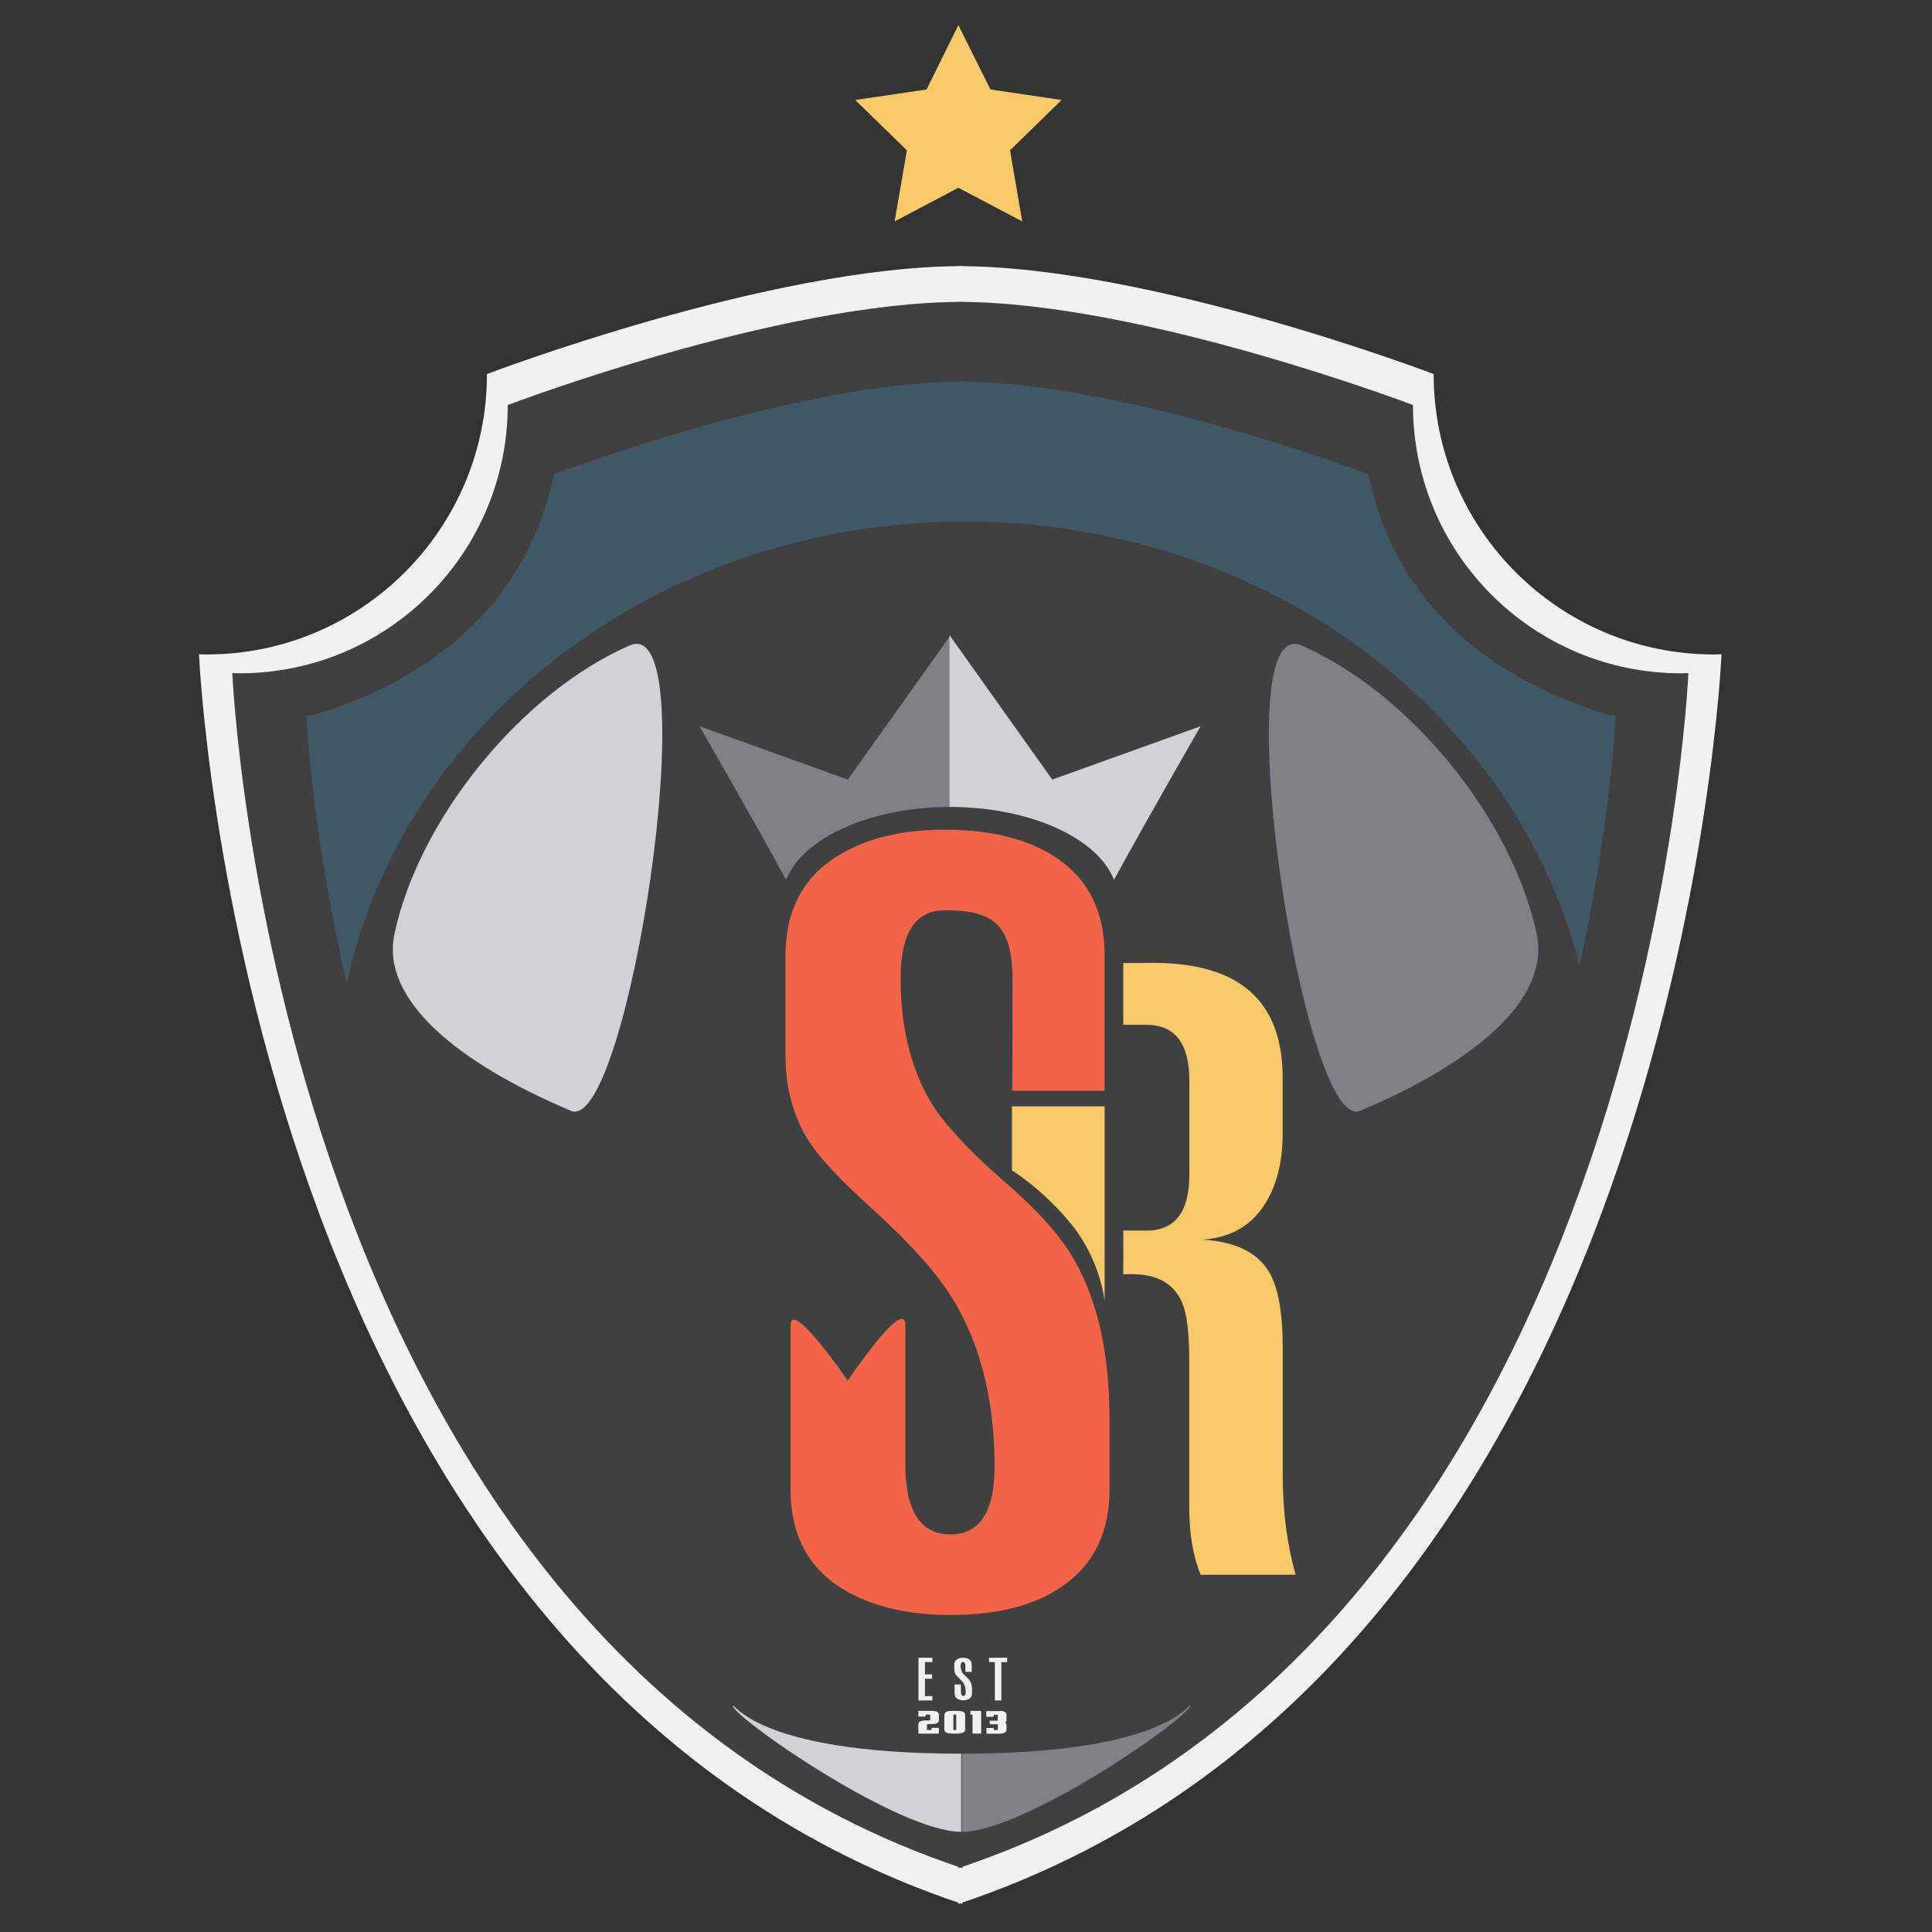 <?xml version="1.0" encoding="utf-8"?>
<!-- Generator: Adobe Illustrator 22.0.1, SVG Export Plug-In . SVG Version: 6.00 Build 0)  -->
<svg version="1.1" id="Layer_1" xmlns="http://www.w3.org/2000/svg" xmlns:xlink="http://www.w3.org/1999/xlink" x="0px" y="0px"
	 viewBox="0 0 2000 2000" style="enable-background:new 0 0 2000 2000;" xml:space="preserve">
<rect x="0" y="0" width="2000" height="2000" fill="#333333" stroke="none"/>
<style type="text/css">
	.st0{fill:#F8C968;}
	.st1{fill:#F1F1F2;}
	.st2{fill:#404041;}
	.st3{fill:#405766;}
	.st4{fill:#808184;}
	.st5{fill:#D0D2D3;}
	.st6{fill:#F16447;}
</style>
<polygon class="st0" points="992.1,26 1025.3,92.6 1099,103.5 1045.6,155.6 1058.2,229.2 992.1,194.4 926.1,229.2 938.8,155.6 
	885.3,103.5 959.2,92.6 "/>
<g>
	<path class="st1" d="M1484.1,387.2c0,0-293.1-111.7-492.2-111.7c0,349.5,0,1068.4,0,1695.5c746.5-248.3,790.2-1293.7,790.2-1293.7
		c-2.6,0.1-5.2,0.2-7.8,0.2C1614.1,677.5,1484.1,547.5,1484.1,387.2z"/>
</g>
<g>
	<path class="st1" d="M504.1,387.2c0,0,293.1-111.7,492.1-111.7c0,349.5,0,1068.4,0,1695.5C249.8,1722.7,206,677.3,206,677.3
		c2.6,0.1,5.2,0.2,7.8,0.2C374.1,677.5,504.1,547.5,504.1,387.2z"/>
</g>
<g>
	<path class="st2" d="M1462.7,419.3c0,0-280.3-106.8-470.6-106.8c0,334.2,0,1021.7,0,1621.4c713.9-237.5,755.7-1237.1,755.7-1237.1
		c-2.5,0.1-5,0.2-7.5,0.2C1587,697,1462.7,572.7,1462.7,419.3z"/>
</g>
<g>
	<path class="st2" d="M525.6,419.3c0,0,280.3-106.8,470.6-106.8c0,334.2,0,1021.7,0,1621.4C282.3,1696.4,240.5,696.8,240.5,696.8
		c2.5,0.1,4.9,0.2,7.4,0.2C401.2,697,525.6,572.7,525.6,419.3z"/>
</g>
<g>
	<path class="st3" d="M1416.6,491.1c0,0-251.7-96-422.7-96c0,300.2,0,917.6,0,1456.2c641.2-213.3,678.7-1111.1,678.7-1111.1
		c-2.2,0.1-4.5,0.8-6.7,0.2C1536.8,701.4,1443,620.1,1416.6,491.1z"/>
</g>
<g>
	<path class="st3" d="M573.3,491.1c0,0,251.7-96,422.7-96c0,300.2,0,917.6,0,1456.2C354.8,1638.1,317.2,740.2,317.2,740.2
		c2.2,0.1,4.5,0.8,6.7,0.2C453.1,701.4,546.9,620.1,573.3,491.1z"/>
</g>
<path class="st2" d="M1651.7,1133c0-327.5-292.1-593.1-652.5-593.1c-360.4,0-652.5,265.5-652.5,593.1S1651.7,1460.6,1651.7,1133z"/>
<path class="st4" d="M1347.3,668.2c111,48.3,217.7,178.3,243.4,298.3c14.7,68.8-66.2,134.2-182.6,183.4
	C1349.3,1174.7,1266.1,632.9,1347.3,668.2z"/>
<path class="st5" d="M651.8,668.2c-111,48.3-217.7,178.3-243.4,298.3c-14.7,68.8,66.2,134.2,182.6,183.4
	C649.8,1174.7,733,632.9,651.8,668.2z"/>
<polygon class="st2" points="412.4,1245.3 441.6,1346.6 687.2,1709 994.6,1872.1 1322.7,1691.8 1566.5,1343.1 1582,1250.4 "/>
<path class="st4" d="M995.6,1896.3c63.2,0,225.3-110.9,236.4-129.8c0-7.8-17.8,48.9-236.4,48.9
	C995.6,1955,995.6,1848.9,995.6,1896.3z"/>
<path class="st5" d="M995,1896.3c-63.2,0-225.3-110.9-236.4-129.8c0-7.8,17.8,48.9,236.4,48.9C995,1955,995,1848.9,995,1896.3z"/>
<path class="st0" d="M1327.9,1527.9v-131.4c0-37.5-4.7-64.1-14.3-80c-12.1-20-34.8-31.1-68.1-33.2h-0.8c30.6-2.1,53-15.8,67.3-41.1
	c10.6-19,15.8-41.7,15.8-68.1v-58.5c0-79.2-44.6-118.8-133.8-118.8l-31.2,0.1c0.1,21.4-0.1,42.6,0,63.9l24.1,0.1
	c29.5,0,44.3,19.3,44.3,57.8v97.4c0,38.5-14.8,57.8-44.3,57.8l-24.1-0.1c0.2,15-0.1,30.2,0,45.3l9-0.1c26.4,0,43.8,10,52.2,30.1
	c4.8,11.6,7.1,31.4,7.1,59.4v151.2c0,28.5,4,52,11.9,70.5h98.2C1332.4,1598.8,1327.9,1564.8,1327.9,1527.9z"/>
<path class="st0" d="M1143.5,1145.3h-95.9v66.3c0,0,32.7,19.9,62.3,56.8c29.5,36.8,33.6,78.4,33.6,78.4V1145.3z"/>
<g>
	<path class="st6" d="M877.3,880.3c27.1-14.2,60.6-21.4,100.6-21.4c49.4,0,88.7,10.2,117.8,30.5c31.8,22.3,47.8,55.5,47.8,99.6
		v140.2h-95.6l0.3-113.8c0-59.4-20.7-73.1-70.2-73.1c-31.2,0-46.4,24.7-45.7,74.2c0.7,50.8,11.8,93.5,33.5,128
		c13.5,21,37.2,46.4,71.1,76.2c37.2,31.8,62.6,60.3,76.2,85.4c23.7,42,35.5,96.9,35.5,164.5v71.1c0,44-15.9,77.2-47.8,99.6
		c-28.4,20.3-67.4,30.5-116.8,30.5c-40,0-73.8-7.1-101.6-21.3c-42.7-21.6-64-57.9-64-108.7v-138.1c0,0,0-2.4,0-31.6
		c0-29.2,59.2,57.1,59.2,57.1s59.6-88.7,59.6-57.1c0,31.6,0,31.6,0,31.6v111.6c0,48.7,15.6,73.1,46.7,73.1
		c31.1,0,46.4-24.7,45.7-74.1c-0.7-66.4-14.9-122.6-42.7-168.6c-16.3-27.1-45-59.2-86.4-96.5c-30.5-27.7-51.2-49.8-62-66
		c-16.9-25.7-25.4-56.2-25.4-91.4V989C813.3,938.2,834.7,902,877.3,880.3z"/>
</g>
<path class="st4" d="M984.1,657.5L877.7,807l-153.6-55.2c0,0,52.9,91.5,89.7,159c16.7-42.9,86-75.4,170.3-75.5
	C984.1,688.1,984.1,657.5,984.1,657.5z"/>
<path class="st5" d="M982.9,657.5L1089.3,807l153.6-55.2c0,0-52.9,91.5-89.7,159c-16.7-42.9-86-75.4-170.3-75.5
	C982.9,688.1,982.9,657.5,982.9,657.5z"/>
<g>
	<path class="st1" d="M964.6,1771.1c2.4,0,4.2,0.3,5.5,1c1.3,0.7,1.9,1.7,1.9,3v5.7c0,1.2-0.6,2.2-1.9,2.9c-1.3,0.7-3.1,1-5.5,1
		h-3.7c-0.8,0-1.2,0.3-1.3,0.8v5.4h4.4c0.2-0.4,0.4-1.2,0.7-2.2h7.2v5.9h-21.2v-9.7c0-1.3,0.6-2.2,1.9-2.9c1.3-0.7,3.1-1,5.4-1h3.7
		c0.5,0,0.8,0,1-0.2c0.2-0.1,0.3-0.3,0.3-0.5v-4.8c0-0.4-0.5-0.6-1.4-0.6h-3c-0.1,0.4-0.4,1.1-0.7,2.1h-7.2v-5.9H964.6z"/>
	<path class="st1" d="M991.4,1771.1c5.1,0,7.7,1.4,7.7,4.2v15.2c0,1.3-0.7,2.3-2,3c-1.4,0.7-3.3,1.1-5.7,1.1h-6.1
		c-5.2,0-7.7-1.4-7.7-4.1v-15.2c0-1.3,0.7-2.4,2-3.1c1.3-0.8,3.2-1.1,5.7-1.1H991.4z M987.4,1774.9c-0.3,0-0.5,0.1-0.5,0.2v15.6
		c0,0.2,0.1,0.2,0.4,0.2h2.2c0.3,0,0.4-0.1,0.4-0.2v-15.5c0-0.2-0.2-0.3-0.5-0.3H987.4z"/>
	<path class="st1" d="M1004.6,1771.1h11.1v23.5h-8.9v-19.5c-0.4-0.1-1.1-0.2-2.2-0.4V1771.1z"/>
	<path class="st1" d="M1034.6,1771.1c2.3,0,4.1,0.3,5.4,1c1.3,0.7,1.9,1.7,1.9,2.9v5.8c0,0.8-0.5,1.5-1.4,2.2
		c0.9,0.7,1.4,1.4,1.4,2.2v5.5c0,1.3-0.6,2.3-1.9,2.9c-1.3,0.7-3.1,1.1-5.4,1.1h-13.4v-5.9h7.2c0.3,1,0.6,1.7,0.7,2.1
		c0.7,0,1.6,0,2.5,0c0.5,0,0.8,0,1.1-0.1c0.2-0.2,0.3-0.3,0.3-0.5v-4.7c0.1-0.5-0.3-0.7-1.3-0.7h-7.1l-0.1-3.7h7.2
		c0.8,0,1.2-0.2,1.2-0.6v-4.9c0-0.4-0.5-0.6-1.4-0.6h-2.5c-0.1,0.4-0.4,1.1-0.8,2.1h-7.2v-5.9H1034.6z"/>
</g>
<path class="st1" d="M965.2,1716.1v4.5h-7.7v12.7h7.4v4.5h-7.4v18h7.7v4.5h-14.4v-44.2H965.2z"/>
<path class="st1" d="M991.4,1717.3c1.5-0.8,3.3-1.2,5.5-1.2c2.7,0,4.8,0.5,6.4,1.6c1.7,1.2,2.6,3,2.6,5.4v7.6h-6.5v-6.2
	c0-2.6-0.9-4-2.5-4c-1.7,0-2.5,1.3-2.5,4c0.1,2.7,0.7,5.1,1.8,7c0.7,1.1,2,2.5,3.9,4.1c2,1.8,3.4,3.3,4.2,4.7
	c1.3,2.2,1.9,5.2,1.9,8.9v3.8c0,2.4-0.9,4.2-2.6,5.4c-1.6,1.1-3.7,1.7-6.4,1.7c-2.2,0-4-0.4-5.5-1.2c-2.3-1.2-3.5-3.1-3.5-5.9v-9.2
	h6.5v7.8c0,2.7,0.9,4,2.5,4c1.7,0,2.5-1.3,2.5-4c0-3.6-0.8-6.7-2.3-9.2c-0.9-1.4-2.5-3.2-4.7-5.3c-1.6-1.5-2.8-2.7-3.4-3.6
	c-0.9-1.4-1.4-3.1-1.4-5v-5.6C987.9,1720.5,989.1,1718.5,991.4,1717.3z"/>
<path class="st1" d="M1042.6,1716.1v4.5h-6v39.7h-6.7v-39.7h-6v-4.5H1042.6z"/>
</svg>
